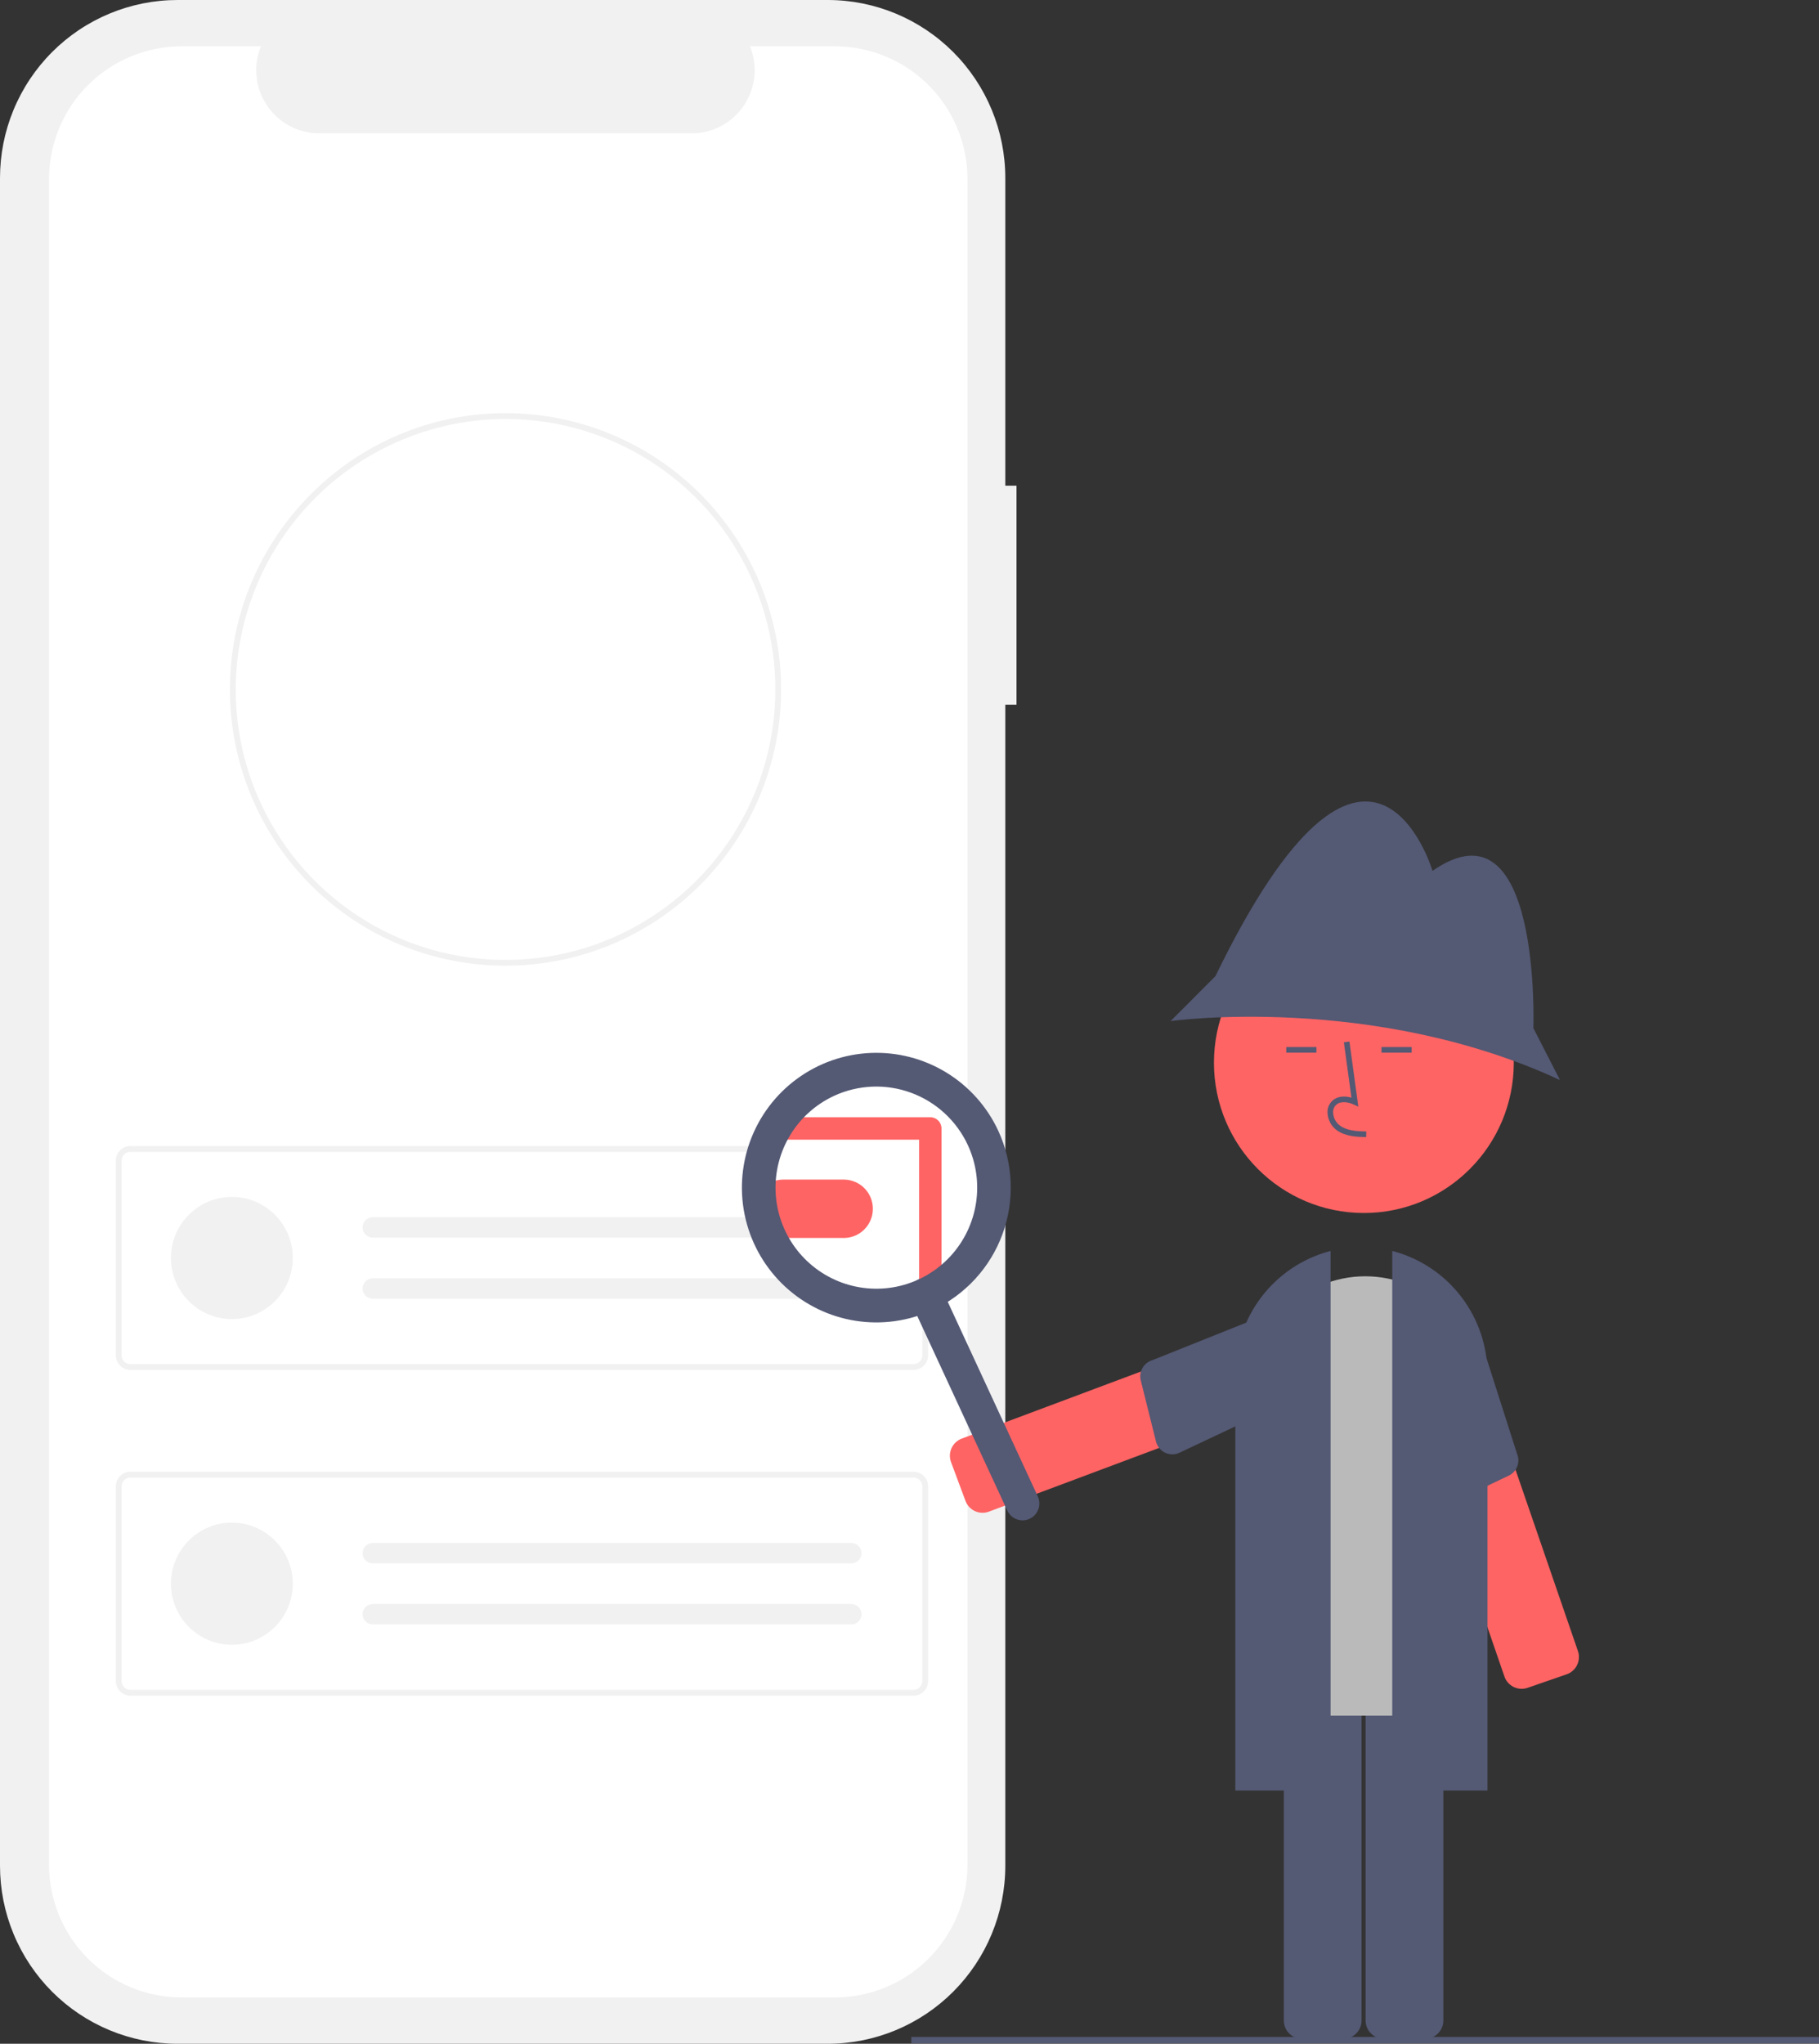 <svg width="130" height="146" viewBox="0 0 130 146" fill="none" xmlns="http://www.w3.org/2000/svg">
<rect x="0" y="0" width="130" height="146" fill="#333333" stroke="none"/>
<g clip-path="url(#clip0_17_1136)">
<path d="M72.647 34.695H71.847V12.719C71.847 9.346 70.51 6.111 68.129 3.725C65.749 1.34 62.521 4.25646e-06 59.154 0H12.693C11.026 -4.21509e-06 9.375 0.329 7.835 0.968C6.295 1.607 4.896 2.544 3.718 3.725C2.539 4.906 1.604 6.309 0.966 7.852C0.328 9.395 -2.6837e-05 11.049 -3.05176e-05 12.719V133.281C-3.20949e-05 134.951 0.328 136.605 0.966 138.148C1.604 139.691 2.539 141.094 3.718 142.275C4.896 143.456 6.295 144.393 7.835 145.032C9.375 145.671 11.026 146 12.693 146H59.154C62.52 146 65.749 144.66 68.129 142.275C70.51 139.889 71.847 136.654 71.847 133.281V50.338H72.647V34.695Z" fill="#F1F1F1"/>
<path d="M59.666 3.309H53.602C53.88 3.994 53.987 4.738 53.912 5.474C53.836 6.21 53.581 6.916 53.169 7.531C52.758 8.145 52.201 8.648 51.55 8.996C50.898 9.344 50.171 9.526 49.432 9.526H22.815C22.076 9.526 21.349 9.344 20.698 8.996C20.046 8.648 19.489 8.145 19.078 7.531C18.666 6.916 18.411 6.21 18.335 5.474C18.26 4.738 18.366 3.994 18.645 3.309H12.981C10.467 3.309 8.056 4.31 6.278 6.091C4.501 7.872 3.502 10.288 3.502 12.807V133.193C3.502 135.712 4.501 138.128 6.278 139.909C8.056 141.69 10.467 142.691 12.981 142.691H59.666C60.911 142.691 62.144 142.445 63.294 141.968C64.444 141.491 65.489 140.791 66.369 139.909C67.249 139.027 67.947 137.98 68.424 136.827C68.9 135.675 69.145 134.44 69.145 133.193V12.808C69.145 11.56 68.9 10.325 68.424 9.173C67.947 8.02 67.249 6.973 66.369 6.091C65.489 5.209 64.444 4.509 63.294 4.032C62.144 3.555 60.911 3.309 59.666 3.309Z" fill="white"/>
<path d="M65.293 97.862H9.315C9.041 97.861 8.777 97.752 8.583 97.557C8.388 97.362 8.279 97.098 8.279 96.823V82.908C8.279 82.633 8.388 82.369 8.583 82.174C8.777 81.98 9.041 81.87 9.315 81.87H65.293C65.568 81.87 65.831 81.98 66.025 82.174C66.22 82.369 66.329 82.633 66.329 82.908V96.823C66.329 97.099 66.22 97.362 66.025 97.557C65.831 97.752 65.568 97.861 65.293 97.862ZM9.315 82.285C9.15 82.285 8.992 82.351 8.876 82.468C8.759 82.585 8.694 82.743 8.693 82.908V96.823C8.694 96.988 8.759 97.147 8.876 97.264C8.992 97.381 9.15 97.446 9.315 97.446H65.293C65.458 97.446 65.616 97.381 65.732 97.264C65.849 97.147 65.915 96.988 65.915 96.823V82.908C65.915 82.743 65.849 82.585 65.732 82.468C65.616 82.351 65.458 82.285 65.293 82.285H9.315Z" fill="#F1F1F1"/>
<path d="M16.572 94.228C18.976 94.228 20.925 92.275 20.925 89.866C20.925 87.456 18.976 85.503 16.572 85.503C14.167 85.503 12.218 87.456 12.218 89.866C12.218 92.275 14.167 94.228 16.572 94.228Z" fill="#F1F1F1"/>
<path d="M26.627 86.957C26.436 86.96 26.255 87.038 26.121 87.174C25.988 87.31 25.913 87.493 25.913 87.684C25.913 87.875 25.988 88.058 26.121 88.194C26.255 88.33 26.436 88.408 26.627 88.411H60.835C61.028 88.415 61.214 88.342 61.352 88.208C61.491 88.075 61.571 87.891 61.575 87.698C61.578 87.505 61.505 87.319 61.372 87.18C61.239 87.041 61.056 86.961 60.863 86.957L60.859 86.957C60.851 86.957 60.843 86.957 60.835 86.957H26.627Z" fill="#F1F1F1"/>
<path d="M26.627 91.32C26.436 91.323 26.255 91.401 26.121 91.537C25.988 91.673 25.913 91.856 25.913 92.047C25.913 92.238 25.988 92.421 26.121 92.557C26.255 92.693 26.436 92.771 26.627 92.774H60.835C61.027 92.777 61.213 92.703 61.35 92.569C61.488 92.435 61.568 92.251 61.571 92.059C61.574 91.866 61.501 91.68 61.367 91.542C61.234 91.403 61.051 91.324 60.859 91.32C60.851 91.32 60.843 91.32 60.835 91.32H26.627Z" fill="#F1F1F1"/>
<path d="M65.293 121.131H9.315C9.041 121.13 8.777 121.021 8.583 120.826C8.388 120.631 8.279 120.367 8.279 120.092V106.177C8.279 105.902 8.388 105.638 8.583 105.443C8.777 105.248 9.041 105.139 9.315 105.138H65.293C65.568 105.139 65.831 105.248 66.025 105.443C66.22 105.638 66.329 105.902 66.329 106.177V120.092C66.329 120.367 66.22 120.631 66.025 120.826C65.831 121.021 65.568 121.13 65.293 121.131ZM9.315 105.554C9.15 105.554 8.992 105.62 8.876 105.737C8.759 105.853 8.694 106.012 8.693 106.177V120.092C8.694 120.257 8.759 120.416 8.876 120.533C8.992 120.649 9.15 120.715 9.315 120.715H65.293C65.458 120.715 65.616 120.649 65.732 120.533C65.849 120.416 65.915 120.257 65.915 120.092V106.177C65.915 106.012 65.849 105.853 65.732 105.737C65.616 105.62 65.458 105.554 65.293 105.554H9.315Z" fill="#F1F1F1"/>
<path d="M16.572 117.497C18.976 117.497 20.925 115.544 20.925 113.134C20.925 110.725 18.976 108.771 16.572 108.771C14.167 108.771 12.218 110.725 12.218 113.134C12.218 115.544 14.167 117.497 16.572 117.497Z" fill="#F1F1F1"/>
<path d="M26.627 110.226C26.436 110.229 26.255 110.307 26.121 110.443C25.988 110.579 25.913 110.762 25.913 110.953C25.913 111.144 25.988 111.327 26.121 111.463C26.255 111.599 26.436 111.677 26.627 111.68H60.835C61.027 111.683 61.213 111.609 61.35 111.475C61.488 111.341 61.568 111.157 61.571 110.965C61.574 110.772 61.501 110.587 61.367 110.448C61.234 110.309 61.051 110.23 60.859 110.226C60.851 110.226 60.843 110.226 60.835 110.226H26.627Z" fill="#F1F1F1"/>
<path d="M26.627 114.589C26.436 114.592 26.255 114.67 26.121 114.806C25.988 114.942 25.913 115.125 25.913 115.316C25.913 115.507 25.988 115.69 26.121 115.826C26.255 115.962 26.436 116.04 26.627 116.043H60.835C61.027 116.046 61.213 115.972 61.35 115.838C61.488 115.704 61.568 115.52 61.571 115.328C61.574 115.135 61.501 114.949 61.367 114.811C61.234 114.672 61.051 114.592 60.859 114.589C60.851 114.589 60.843 114.589 60.835 114.589H26.627Z" fill="#F1F1F1"/>
<path d="M36.126 68.987C30.905 68.989 25.896 66.912 22.203 63.214C18.509 59.516 16.433 54.499 16.43 49.266V49.25C16.43 49.208 16.43 49.165 16.433 49.124C16.493 38.315 25.328 29.513 36.126 29.513C41.35 29.512 46.36 31.591 50.054 35.292C53.748 38.993 55.823 44.013 55.824 49.247C55.825 54.482 53.75 59.502 50.057 63.204C46.364 66.906 41.354 68.986 36.131 68.986H36.126V68.987ZM36.126 29.928C31.036 29.939 26.155 31.963 22.546 35.56C18.936 39.156 16.888 44.035 16.848 49.136C16.845 49.18 16.845 49.216 16.845 49.249C16.845 53.071 17.975 56.807 20.094 59.985C22.212 63.163 25.224 65.641 28.747 67.103C32.271 68.567 36.148 68.95 39.889 68.205C43.629 67.459 47.066 65.619 49.763 62.917C52.46 60.215 54.297 56.772 55.041 53.024C55.786 49.276 55.404 45.39 53.945 41.859C52.486 38.328 50.015 35.309 46.844 33.186C43.673 31.062 39.945 29.928 36.131 29.928H36.126Z" fill="#F1F1F1"/>
<path d="M63.083 92.851C67.506 92.851 71.091 89.258 71.091 84.827C71.091 80.395 67.506 76.802 63.083 76.802C58.661 76.802 55.075 80.395 55.075 84.827C55.075 89.258 58.661 92.851 63.083 92.851Z" fill="white"/>
<path d="M60.302 88.437C60.288 88.437 60.275 88.437 60.261 88.436H55.957C55.41 88.428 54.89 88.204 54.507 87.814C54.123 87.424 53.908 86.899 53.908 86.352C53.908 85.804 54.122 85.279 54.505 84.888C54.888 84.498 55.409 84.274 55.955 84.265H60.263C60.284 84.265 60.307 84.265 60.33 84.265C60.879 84.273 61.403 84.498 61.788 84.891C62.172 85.284 62.386 85.814 62.382 86.365C62.379 86.915 62.158 87.442 61.768 87.83C61.379 88.219 60.852 88.436 60.302 88.437Z" fill="#FF6464"/>
<path d="M130 145.512H65.131V145.962H130V145.512Z" fill="#545974"/>
<path d="M69.128 107.473C69.077 107.394 69.035 107.309 69.002 107.221L67.968 104.447C67.848 104.123 67.861 103.765 68.004 103.45C68.147 103.135 68.409 102.891 68.732 102.769L91.803 94.137C92.126 94.016 92.484 94.029 92.798 94.172C93.112 94.316 93.356 94.578 93.477 94.902L94.51 97.676C94.57 97.836 94.598 98.007 94.592 98.178C94.586 98.349 94.546 98.518 94.475 98.673C94.404 98.829 94.303 98.969 94.178 99.086C94.053 99.203 93.907 99.294 93.747 99.354L70.676 107.986C70.398 108.09 70.094 108.096 69.812 108.003C69.531 107.909 69.289 107.723 69.128 107.473Z" fill="#FF6464"/>
<path d="M91.729 93.42L82.348 97.169C82.052 97.258 81.802 97.457 81.649 97.726C81.497 97.995 81.453 98.313 81.528 98.613L82.617 102.981C82.66 103.154 82.741 103.315 82.853 103.452C82.966 103.59 83.107 103.701 83.267 103.777C83.428 103.853 83.603 103.893 83.78 103.893C83.958 103.894 84.133 103.854 84.294 103.779L93.701 99.341C93.999 99.229 94.241 99.004 94.373 98.713C94.505 98.423 94.517 98.092 94.407 97.793L93.276 94.127C93.164 93.828 92.939 93.585 92.649 93.453C92.359 93.32 92.028 93.308 91.729 93.42Z" fill="#545974"/>
<path d="M108.898 120.635C108.604 120.669 108.306 120.601 108.055 120.443C107.805 120.284 107.615 120.045 107.518 119.764L99.488 96.436C99.432 96.274 99.409 96.102 99.419 95.931C99.429 95.76 99.473 95.593 99.548 95.439C99.623 95.285 99.727 95.148 99.855 95.034C99.983 94.921 100.132 94.834 100.294 94.778L103.087 93.812C103.413 93.7 103.771 93.721 104.081 93.873C104.391 94.024 104.628 94.293 104.741 94.62L112.772 117.948C112.884 118.275 112.862 118.634 112.711 118.944C112.56 119.255 112.292 119.493 111.966 119.606L109.173 120.572C109.084 120.603 108.992 120.624 108.898 120.635Z" fill="#FF6464"/>
<path d="M105.34 94.22L108.422 103.859C108.541 104.144 108.547 104.464 108.437 104.753C108.327 105.042 108.11 105.278 107.831 105.411L103.775 107.348C103.615 107.425 103.44 107.465 103.262 107.465C103.085 107.466 102.909 107.427 102.749 107.352C102.588 107.276 102.446 107.166 102.333 107.029C102.22 106.892 102.138 106.731 102.094 106.559L99.526 96.463C99.423 96.161 99.443 95.831 99.582 95.544C99.721 95.257 99.968 95.037 100.269 94.932L103.811 93.474C104.113 93.37 104.443 93.391 104.729 93.53C105.016 93.67 105.236 93.918 105.34 94.22Z" fill="#545974"/>
<path d="M96.008 145.644H93.053C92.708 145.643 92.377 145.506 92.133 145.262C91.889 145.017 91.752 144.686 91.752 144.34V119.662C91.752 119.316 91.889 118.985 92.133 118.74C92.377 118.496 92.708 118.358 93.053 118.358H96.008C96.353 118.358 96.684 118.496 96.927 118.74C97.171 118.985 97.309 119.316 97.309 119.662V144.34C97.309 144.686 97.171 145.017 96.927 145.262C96.684 145.506 96.353 145.643 96.008 145.644Z" fill="#545974"/>
<path d="M101.852 145.644H98.897C98.552 145.643 98.221 145.506 97.977 145.262C97.734 145.017 97.596 144.686 97.596 144.34V119.662C97.596 119.316 97.734 118.985 97.977 118.74C98.221 118.496 98.552 118.358 98.897 118.358H101.852C102.197 118.358 102.528 118.496 102.772 118.74C103.016 118.985 103.153 119.316 103.153 119.662V144.34C103.153 144.686 103.016 145.017 102.772 145.262C102.528 145.506 102.197 145.643 101.852 145.644Z" fill="#545974"/>
<path d="M104.287 122.563H90.862C90.49 122.563 90.134 122.415 89.871 122.152C89.609 121.888 89.461 121.531 89.46 121.159V99.304C89.46 97.147 90.315 95.079 91.837 93.554C93.359 92.029 95.422 91.173 97.574 91.173C99.726 91.173 101.79 92.029 103.312 93.554C104.833 95.079 105.688 97.147 105.688 99.304V121.159C105.688 121.531 105.54 121.888 105.277 122.152C105.015 122.415 104.658 122.563 104.287 122.563Z" fill="#BABABA"/>
<path d="M106.308 127.909H99.501V89.361L99.628 89.396C101.545 89.923 103.236 91.066 104.443 92.649C105.649 94.232 106.304 96.168 106.308 98.16V127.909Z" fill="#545974"/>
<path d="M95.094 127.909H88.287V98.16C88.291 96.168 88.946 94.232 90.153 92.649C91.359 91.066 93.051 89.923 94.968 89.396L95.094 89.361V127.909Z" fill="#545974"/>
<path d="M97.473 86.652C103.39 86.652 108.187 81.845 108.187 75.915C108.187 69.986 103.39 65.179 97.473 65.179C91.555 65.179 86.759 69.986 86.759 75.915C86.759 81.845 91.555 86.652 97.473 86.652Z" fill="#FF6464"/>
<path d="M109.586 73.443C109.586 73.443 110.186 56.793 102.379 62.209C102.379 62.209 97.875 47.063 86.864 69.732L83.661 72.942C83.661 72.942 98.075 70.936 111.488 77.155L109.586 73.443Z" fill="#545974"/>
<path d="M97.636 81.232C96.974 81.214 96.151 81.191 95.516 80.727C95.327 80.582 95.172 80.399 95.061 80.188C94.951 79.978 94.887 79.746 94.876 79.508C94.864 79.339 94.892 79.17 94.956 79.014C95.021 78.857 95.121 78.718 95.248 78.607C95.579 78.326 96.063 78.26 96.585 78.414L96.044 74.457L96.441 74.402L97.076 79.055L96.745 78.902C96.361 78.726 95.834 78.636 95.506 78.913C95.426 78.986 95.363 79.076 95.323 79.177C95.283 79.277 95.267 79.386 95.276 79.494C95.285 79.671 95.333 79.844 95.415 80C95.497 80.157 95.612 80.294 95.752 80.402C96.246 80.764 96.903 80.811 97.647 80.831L97.636 81.232Z" fill="#545974"/>
<path d="M94.083 74.798H91.926V75.2H94.083V74.798Z" fill="#545974"/>
<path d="M100.889 74.798H98.733V75.2H100.889V74.798Z" fill="#545974"/>
<path d="M73.585 108.497C73.296 108.631 72.965 108.645 72.666 108.535C72.367 108.426 72.124 108.201 71.99 107.912L65.081 92.989C64.947 92.7 64.933 92.369 65.043 92.069C65.152 91.769 65.376 91.525 65.665 91.391C65.954 91.257 66.284 91.243 66.583 91.353C66.882 91.462 67.126 91.687 67.26 91.976L74.169 106.898C74.303 107.188 74.317 107.519 74.207 107.819C74.097 108.119 73.874 108.363 73.585 108.497Z" fill="#545974"/>
<path d="M66.486 92.44C66.274 92.44 66.07 92.356 65.92 92.205C65.77 92.055 65.686 91.851 65.686 91.638V81.416H55.676C55.464 81.416 55.26 81.332 55.11 81.181C54.96 81.031 54.875 80.826 54.875 80.614C54.875 80.401 54.96 80.197 55.11 80.046C55.26 79.896 55.464 79.811 55.676 79.811H66.486C66.699 79.811 66.903 79.896 67.053 80.046C67.203 80.197 67.287 80.401 67.287 80.614V91.638C67.287 91.851 67.203 92.055 67.053 92.205C66.903 92.356 66.699 92.44 66.486 92.44Z" fill="#FF6464"/>
<path d="M66.676 93.575C64.952 94.376 63.029 94.647 61.151 94.354C59.274 94.061 57.525 93.216 56.126 91.926C54.727 90.637 53.742 88.961 53.293 87.11C52.845 85.259 52.955 83.317 53.608 81.529C54.262 79.74 55.43 78.186 56.965 77.063C58.499 75.94 60.332 75.298 62.231 75.219C64.13 75.139 66.01 75.626 67.632 76.617C69.255 77.608 70.549 79.059 71.348 80.787C72.418 83.104 72.527 85.751 71.651 88.149C70.775 90.546 68.986 92.497 66.676 93.575ZM59.599 78.288C58.306 78.889 57.219 79.861 56.478 81.081C55.736 82.301 55.372 83.713 55.431 85.141C55.49 86.568 55.971 87.945 56.811 89.099C57.652 90.252 58.815 91.13 60.154 91.621C61.492 92.112 62.946 92.195 64.331 91.858C65.716 91.521 66.971 90.78 67.936 89.729C68.901 88.678 69.533 87.363 69.752 85.952C69.972 84.541 69.769 83.096 69.169 81.8C68.363 80.064 66.903 78.719 65.108 78.061C63.314 77.403 61.333 77.484 59.599 78.288Z" fill="#545974"/>
</g>
<defs>
<clipPath id="clip0_17_1136">
<rect width="130" height="146" fill="white"/>
</clipPath>
</defs>
</svg>
